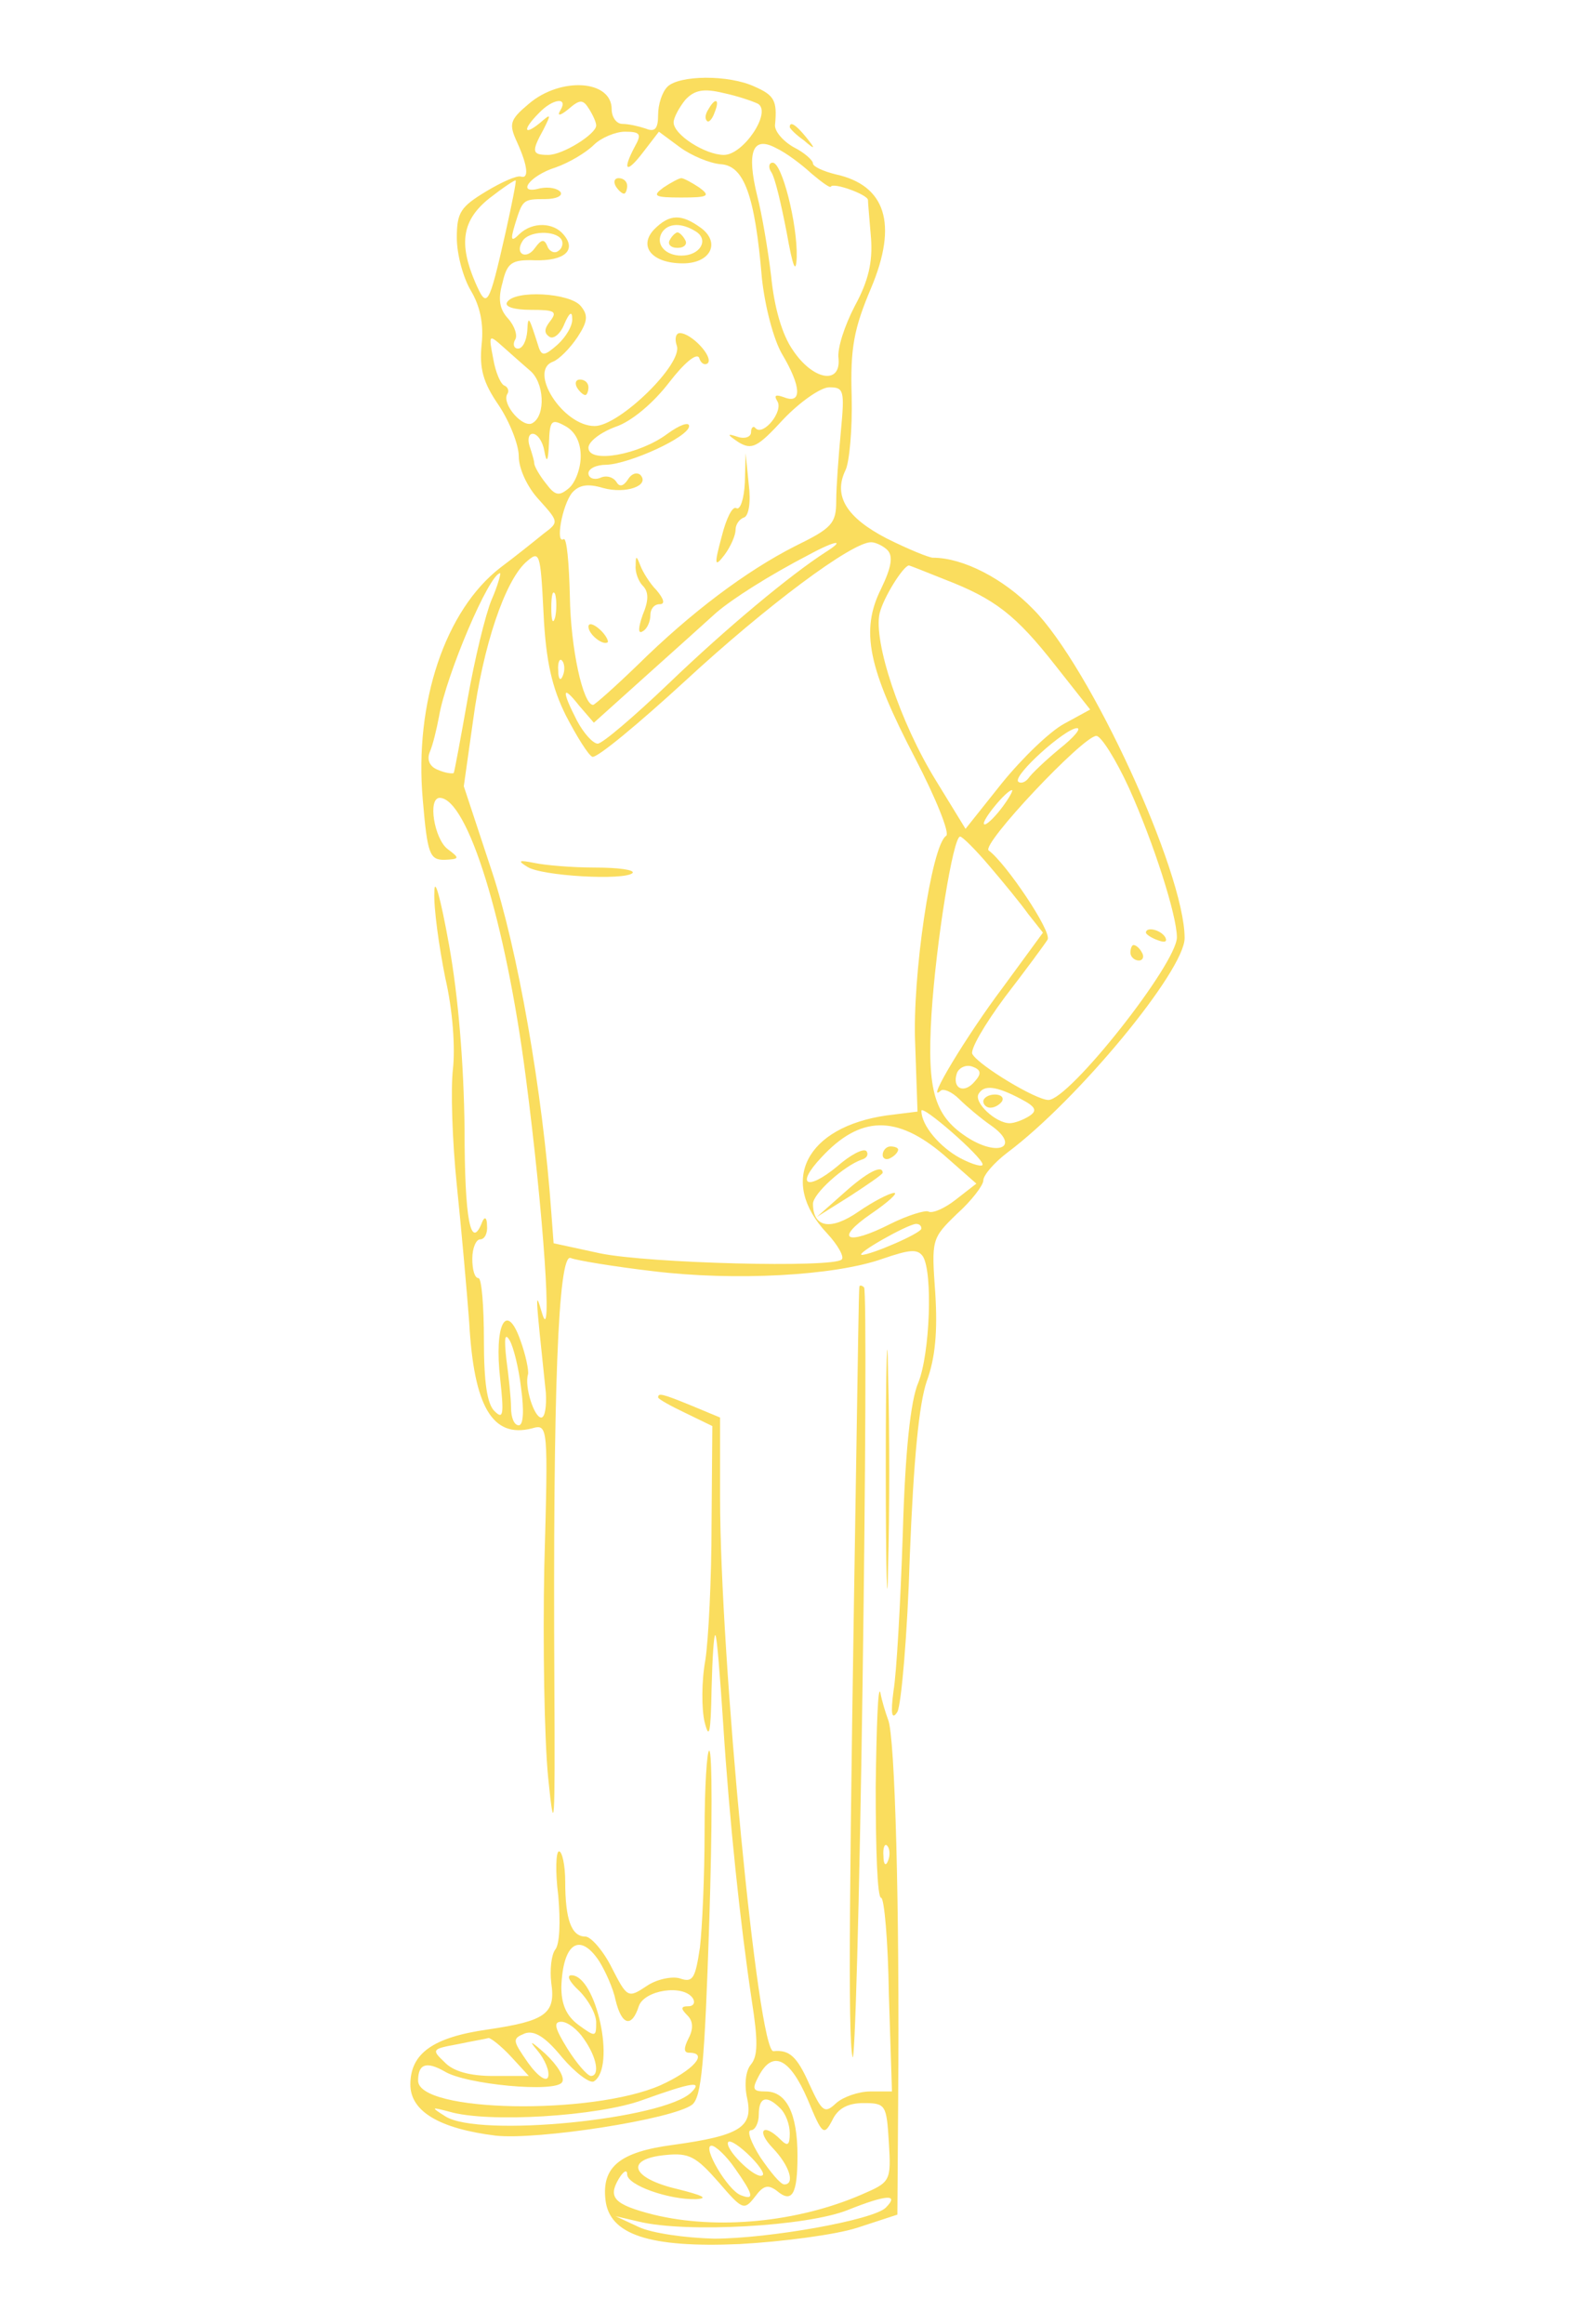 <?xml version="1.0" standalone="no"?>
<!DOCTYPE svg PUBLIC "-//W3C//DTD SVG 20010904//EN"
 "http://www.w3.org/TR/2001/REC-SVG-20010904/DTD/svg10.dtd">
<svg version="1.0" xmlns="http://www.w3.org/2000/svg"
 width="206pt" height="300pt" viewBox="0 0 206 300"
 preserveAspectRatio="xMidYMid meet">
<g transform="translate(0,300) scale(0.1,-0.1)"
fill="#fadd5e" stroke="none">
<path d="M862 2888 c-7 -7 -12 -23 -12 -36 0 -18 -4 -23 -16 -18 -9 3 -22 6
-30 6 -8 0 -14 9 -14 19 0 38 -66 42 -107 7 -25 -21 -26 -26 -15 -50 14 -31
15 -47 5 -44 -5 2 -25 -7 -45 -19 -33 -20 -38 -27 -38 -60 0 -21 8 -51 18 -68
12 -20 17 -43 14 -70 -3 -31 2 -49 22 -78 14 -21 26 -51 26 -66 0 -16 11 -40
26 -56 26 -29 26 -29 6 -44 -11 -9 -36 -29 -56 -44 -71 -55 -111 -174 -100
-299 6 -71 9 -78 28 -78 20 1 20 2 4 14 -17 13 -26 66 -10 66 36 -1 85 -159
111 -360 23 -176 35 -353 21 -305 -9 30 -9 30 5 -103 1 -17 -1 -32 -6 -32 -9
0 -22 40 -17 56 1 5 -3 25 -10 44 -18 51 -34 20 -26 -50 5 -46 4 -53 -7 -42
-10 9 -14 38 -14 92 0 44 -3 80 -7 80 -5 0 -8 11 -8 25 0 14 5 25 10 25 6 0
10 8 9 18 0 10 -3 12 -6 5 -15 -39 -23 2 -23 120 -1 84 -8 170 -20 237 -11 61
-19 90 -19 68 -1 -20 6 -70 14 -110 10 -43 13 -91 10 -118 -3 -25 -1 -92 5
-150 6 -58 13 -137 16 -177 6 -109 30 -150 81 -137 21 6 21 4 16 -178 -2 -100
0 -223 5 -273 8 -79 9 -64 8 120 -2 380 5 557 21 551 7 -3 55 -11 106 -17 106
-13 235 -6 297 16 35 12 45 13 52 3 13 -21 9 -126 -6 -163 -10 -23 -17 -89
-20 -195 -3 -89 -8 -180 -12 -203 -4 -30 -2 -38 5 -27 5 9 13 99 16 200 5 127
12 198 22 227 11 30 14 64 11 113 -5 70 -5 71 28 103 19 17 34 37 34 43 0 7
14 23 31 36 91 68 229 235 229 277 0 85 -122 351 -196 425 -38 39 -90 66 -129
66 -5 0 -32 11 -60 25 -52 27 -69 55 -53 88 5 10 9 53 8 95 -2 63 3 88 25 140
35 83 19 133 -46 147 -16 4 -29 10 -29 14 0 4 -11 14 -25 21 -14 8 -25 21 -24
29 3 31 -1 38 -26 49 -34 16 -98 15 -113 0z m117 -22 c18 -11 -19 -66 -44 -66
-24 0 -65 26 -65 42 0 6 7 19 15 29 12 13 24 15 49 9 19 -4 39 -11 45 -14z
m-255 -8 c-5 -8 -1 -8 10 1 15 13 19 13 27 0 5 -8 9 -17 9 -21 0 -11 -43 -38
-62 -38 -21 0 -22 4 -6 33 10 20 10 21 -5 8 -21 -17 -22 -8 -1 13 18 19 38 21
28 4z m96 -47 c-17 -32 -11 -36 11 -7 l20 26 27 -20 c15 -11 39 -21 53 -22 30
-2 44 -40 53 -147 4 -37 15 -79 26 -98 25 -42 26 -65 3 -56 -11 4 -14 3 -9 -5
8 -13 -18 -45 -28 -35 -3 4 -6 1 -6 -5 0 -6 -8 -9 -17 -6 -15 5 -14 3 1 -7 17
-10 24 -7 58 30 21 22 48 41 59 41 19 0 20 -4 15 -57 -3 -32 -6 -72 -6 -90 0
-29 -6 -35 -53 -58 -63 -32 -134 -85 -204 -154 -29 -28 -55 -51 -57 -51 -13 0
-29 73 -30 140 -1 43 -4 76 -8 74 -11 -7 -2 44 11 60 9 10 20 12 40 6 29 -8
61 3 48 17 -5 4 -12 1 -16 -6 -6 -9 -11 -10 -15 -3 -4 6 -13 9 -21 5 -8 -3
-15 0 -15 6 0 6 10 11 23 11 30 1 107 36 107 50 0 6 -13 1 -28 -10 -36 -27
-102 -39 -102 -18 0 8 16 20 35 27 21 7 49 31 69 57 20 26 36 39 39 32 2 -7 7
-10 11 -7 8 8 -21 39 -36 39 -5 0 -7 -7 -4 -16 9 -23 -74 -104 -106 -104 -41
0 -86 71 -54 83 8 3 22 17 32 32 13 20 14 28 4 40 -14 17 -85 21 -95 5 -4 -6
9 -10 31 -10 30 0 34 -2 25 -14 -8 -10 -9 -16 -1 -21 5 -3 14 4 19 17 6 14 10
17 10 7 1 -9 -8 -24 -19 -34 -16 -14 -20 -15 -24 -4 -13 41 -14 43 -15 22 -1
-13 -6 -23 -12 -23 -5 0 -7 5 -4 11 4 5 0 18 -9 28 -11 12 -13 25 -7 46 6 26
12 30 42 29 38 -1 54 13 37 33 -13 16 -40 17 -57 1 -11 -11 -12 -8 -6 12 10
32 10 33 39 33 14 0 23 4 20 9 -4 5 -15 7 -26 5 -32 -9 -15 16 20 27 17 6 39
19 49 29 9 9 28 17 40 17 20 0 22 -3 13 -19z m228 -35 c13 -11 24 -19 25 -17
3 6 47 -10 48 -17 0 -4 2 -26 4 -50 2 -30 -3 -54 -21 -87 -13 -25 -23 -55 -21
-68 3 -34 -33 -28 -59 11 -14 20 -24 55 -28 95 -4 34 -12 81 -18 104 -14 57
-6 78 24 62 13 -6 33 -21 46 -33z m-395 -76 c-22 -97 -24 -99 -39 -65 -22 51
-17 81 18 109 18 14 33 24 34 23 1 -1 -5 -31 -13 -67z m72 -9 c3 -5 1 -12 -4
-15 -5 -4 -12 0 -14 6 -4 10 -8 9 -16 -2 -11 -16 -27 -8 -16 9 8 13 42 14 50
2z m-41 -169 c19 -15 21 -58 4 -68 -12 -8 -40 24 -33 37 3 4 1 9 -3 11 -5 1
-12 17 -15 35 -6 31 -6 32 13 15 10 -9 26 -23 34 -30z m66 -111 c0 -16 -7 -34
-15 -41 -13 -11 -18 -10 -30 6 -8 10 -15 22 -15 26 0 3 -3 13 -6 22 -3 9 -1
16 4 16 6 0 13 -10 15 -22 3 -17 5 -14 6 10 1 29 3 32 21 22 13 -7 20 -21 20
-39z m316 -124 c-45 -29 -127 -97 -202 -169 -45 -43 -86 -78 -92 -78 -6 0 -18
13 -27 30 -20 39 -19 47 3 19 l19 -22 69 62 c38 34 78 70 89 80 21 18 68 48
120 75 35 19 48 20 21 3z m80 3 c8 -8 5 -23 -8 -50 -27 -54 -17 -102 44 -219
27 -52 45 -97 40 -100 -19 -12 -44 -182 -40 -269 l3 -87 -40 -5 c-104 -15
-140 -85 -77 -152 14 -15 23 -31 19 -34 -11 -11 -249 -5 -312 8 l-60 13 -3 40
c-11 156 -44 342 -77 441 l-36 109 12 85 c13 97 41 179 68 204 18 16 19 14 23
-66 3 -62 11 -96 29 -132 14 -27 29 -51 34 -53 6 -2 60 43 120 98 105 97 215
179 240 179 6 0 16 -5 21 -10z m74 -38 c65 -25 92 -46 143 -111 l45 -57 -33
-18 c-19 -10 -55 -45 -81 -77 l-47 -59 -38 62 c-47 76 -81 180 -73 216 5 21
31 62 38 62 1 0 21 -8 46 -18z m-585 -26 c-8 -19 -22 -77 -31 -128 -9 -51 -17
-94 -18 -96 -2 -1 -11 0 -20 4 -11 4 -15 13 -11 23 4 9 9 30 12 46 9 53 65
185 79 185 1 0 -3 -16 -11 -34z m82 -23 c-3 -10 -5 -4 -5 12 0 17 2 24 5 18 2
-7 2 -21 0 -30z m10 -75 c-3 -8 -6 -5 -6 6 -1 11 2 17 5 13 3 -3 4 -12 1 -19z
m641 -95 c-18 -15 -36 -32 -40 -38 -4 -5 -10 -7 -13 -4 -7 8 61 69 76 69 6 0
-4 -12 -23 -27z m90 -50 c32 -71 62 -165 62 -193 0 -34 -139 -210 -166 -210
-16 0 -89 44 -98 59 -4 5 16 39 42 74 27 35 52 69 55 74 6 10 -54 99 -76 115
-11 7 122 148 139 148 6 0 25 -30 42 -67z m-165 -27 c-10 -13 -20 -22 -22 -20
-4 4 29 44 36 44 2 0 -4 -11 -14 -24z m-16 -73 c18 -21 41 -49 51 -63 l19 -24
-52 -71 c-46 -61 -101 -152 -80 -133 3 3 14 -1 24 -11 9 -9 28 -25 41 -34 37
-26 12 -41 -28 -17 -45 28 -55 60 -49 160 6 94 28 230 37 230 3 0 20 -17 37
-37z m-18 -279 c-14 -17 -30 -9 -23 11 3 7 12 11 20 8 11 -4 12 -9 3 -19z m60
-23 c19 -10 21 -15 10 -22 -8 -5 -19 -9 -25 -9 -18 0 -47 27 -40 38 7 12 23
10 55 -7z m-50 -84 c1 -4 -12 -1 -29 8 -26 14 -50 42 -50 61 0 9 78 -59 79
-69z m-50 12 l42 -37 -27 -21 c-14 -11 -30 -18 -35 -15 -4 2 -27 -5 -49 -16
-57 -29 -73 -20 -25 13 22 15 35 27 30 27 -6 0 -27 -11 -46 -24 -36 -25 -59
-21 -59 10 0 13 40 49 63 57 7 2 9 7 6 11 -4 4 -21 -5 -38 -20 -39 -32 -54
-24 -20 12 50 54 97 55 158 3z m-29 -95 c0 -6 -65 -34 -77 -34 -9 1 58 39 70
40 4 0 7 -2 7 -6z m-517 -206 c4 -29 3 -48 -3 -48 -6 0 -10 10 -10 23 0 12 -3
40 -6 62 -3 27 -2 35 4 25 5 -8 12 -36 15 -62z"/>
<path d="M915 2859 c-4 -6 -5 -12 -2 -15 2 -3 7 2 10 11 7 17 1 20 -8 4z"/>
<path d="M795 2760 c3 -5 8 -10 11 -10 2 0 4 5 4 10 0 6 -5 10 -11 10 -5 0 -7
-4 -4 -10z"/>
<path d="M857 2758 c-15 -11 -12 -13 23 -13 35 0 38 2 23 13 -9 6 -20 12 -23
12 -3 0 -14 -6 -23 -12z"/>
<path d="M845 2704 c-21 -22 -3 -44 37 -44 36 0 49 27 23 46 -25 18 -40 18
-60 -2z m54 -3 c17 -11 5 -31 -19 -31 -21 0 -34 15 -25 30 8 12 25 13 44 1z"/>
<path d="M865 2690 c-3 -5 1 -10 10 -10 9 0 13 5 10 10 -3 6 -8 10 -10 10 -2
0 -7 -4 -10 -10z"/>
<path d="M745 2500 c3 -5 8 -10 11 -10 2 0 4 5 4 10 0 6 -5 10 -11 10 -5 0 -7
-4 -4 -10z"/>
<path d="M962 2377 c-1 -21 -6 -36 -11 -33 -5 3 -13 -13 -19 -37 -10 -37 -9
-40 4 -23 8 11 14 25 14 32 0 7 5 14 11 16 6 2 9 20 6 43 l-4 40 -1 -38z"/>
<path d="M821 2270 c-1 -9 4 -21 9 -26 8 -8 8 -19 0 -38 -6 -17 -6 -25 0 -21
6 3 10 13 10 21 0 8 5 14 12 14 7 0 6 6 -4 18 -9 9 -18 24 -21 32 -5 13 -6 13
-6 0z"/>
<path d="M760 2191 c0 -10 19 -25 25 -20 1 2 -3 10 -11 17 -8 7 -14 8 -14 3z"/>
<path d="M996 2778 c5 -7 13 -42 20 -78 8 -45 12 -55 13 -32 1 43 -19 122 -31
122 -5 0 -6 -6 -2 -12z"/>
<path d="M681 1881 c18 -12 126 -18 136 -8 3 4 -18 7 -48 7 -30 0 -65 3 -79 6
-20 4 -22 3 -9 -5z"/>
<path d="M1480 1796 c0 -2 7 -7 16 -10 8 -3 12 -2 9 4 -6 10 -25 14 -25 6z"/>
<path d="M1460 1770 c0 -5 5 -10 11 -10 5 0 7 5 4 10 -3 6 -8 10 -11 10 -2 0
-4 -4 -4 -10z"/>
<path d="M1270 1578 c0 -4 4 -8 9 -8 6 0 12 4 15 8 3 5 -1 9 -9 9 -8 0 -15 -4
-15 -9z"/>
<path d="M1140 1509 c0 -5 5 -7 10 -4 6 3 10 8 10 11 0 2 -4 4 -10 4 -5 0 -10
-5 -10 -11z"/>
<path d="M1090 1460 l-35 -31 43 27 c23 15 42 28 42 30 0 11 -20 1 -50 -26z"/>
<path d="M1020 2836 c0 -2 8 -10 18 -17 15 -13 16 -12 3 4 -13 16 -21 21 -21
13z"/>
<path d="M1144 1105 c0 -137 2 -195 3 -128 2 67 2 179 0 250 -1 70 -3 16 -3
-122z"/>
<path d="M1110 1339 c-1 -2 -2 -98 -4 -214 -9 -550 -11 -753 -5 -780 3 -17 9
199 13 478 4 280 5 511 2 515 -3 3 -6 3 -6 1z"/>
<path d="M850 1196 c0 -2 16 -11 35 -20 l35 -17 -1 -127 c0 -70 -4 -149 -8
-175 -5 -27 -5 -63 -1 -80 6 -24 8 -14 9 42 1 41 3 72 5 70 2 -2 6 -53 10
-114 8 -125 22 -258 37 -358 8 -51 8 -71 -1 -82 -7 -8 -9 -26 -5 -44 8 -37 -9
-48 -96 -60 -68 -9 -92 -28 -87 -71 5 -45 57 -62 173 -57 55 3 124 12 152 21
l52 17 1 147 c2 248 -4 471 -13 492 -3 8 -8 24 -10 35 -3 11 -5 -44 -6 -122 0
-79 2 -143 7 -143 4 0 9 -56 10 -125 l4 -125 -28 0 c-15 0 -35 -7 -44 -15 -15
-14 -18 -12 -35 25 -16 36 -26 44 -46 42 -20 -3 -69 508 -69 715 l0 103 -36
15 c-39 16 -44 17 -44 11z m297 -598 c-3 -8 -6 -5 -6 6 -1 11 2 17 5 13 3 -3
4 -12 1 -19z m-104 -308 c19 -46 21 -48 32 -27 7 15 20 22 40 22 29 0 30 -2
33 -51 3 -50 2 -51 -35 -67 -83 -36 -187 -46 -269 -26 -51 13 -59 22 -45 46 6
10 11 13 11 6 0 -14 54 -33 89 -32 17 1 8 5 -24 13 -60 14 -69 39 -15 44 30 3
39 -2 68 -35 31 -36 33 -37 47 -19 11 15 17 16 28 8 20 -17 27 -5 27 45 0 54
-14 83 -41 83 -17 0 -18 3 -9 20 18 34 40 23 63 -30z m-35 -12 c7 -7 12 -21
12 -32 0 -16 -3 -17 -12 -8 -22 22 -32 12 -10 -11 22 -23 29 -47 15 -47 -5 0
-18 16 -31 35 -12 19 -18 35 -12 35 5 0 10 9 10 20 0 23 10 26 28 8z m-23 -86
c-7 -7 -45 29 -45 41 0 6 11 0 25 -13 14 -13 23 -26 20 -28z m-36 9 c24 -34
26 -42 8 -35 -17 6 -51 64 -38 64 5 0 19 -13 30 -29z m195 -51 c-16 -16 -151
-40 -222 -40 -37 1 -80 7 -97 15 l-30 14 30 -7 c62 -15 218 -6 270 15 50 20
67 21 49 3z"/>
<path d="M910 636 c0 -57 -3 -124 -6 -150 -6 -40 -9 -46 -26 -40 -10 3 -30 -1
-43 -10 -24 -16 -25 -15 -45 24 -11 22 -27 40 -34 40 -18 0 -26 22 -26 71 0
21 -4 39 -8 39 -4 0 -5 -26 -1 -57 3 -34 2 -63 -4 -70 -5 -7 -7 -26 -5 -43 6
-40 -8 -49 -82 -60 -71 -10 -100 -31 -100 -71 0 -35 38 -57 110 -66 54 -6 229
21 254 40 12 10 16 52 22 235 4 122 4 222 0 222 -3 0 -6 -47 -6 -104z m-136
-168 c8 -13 18 -35 21 -50 8 -33 21 -36 30 -8 7 21 58 29 70 10 3 -5 1 -10 -6
-10 -10 0 -10 -3 -1 -12 7 -7 8 -17 1 -30 -6 -12 -6 -18 1 -18 26 0 5 -23 -37
-42 -89 -39 -313 -35 -313 6 0 22 11 25 34 12 27 -17 144 -28 152 -14 4 6 -6
22 -22 37 -18 16 -22 18 -10 4 10 -12 16 -27 14 -34 -2 -7 -13 0 -26 18 -20
29 -21 31 -4 38 12 4 26 -4 48 -31 17 -20 36 -34 41 -31 29 18 3 137 -29 137
-7 0 -2 -9 10 -20 12 -12 22 -30 22 -41 0 -19 -1 -19 -23 -3 -16 12 -22 27
-22 49 2 57 24 71 49 33z m-20 -100 c17 -24 21 -48 9 -48 -5 1 -18 16 -30 35
-16 26 -19 35 -8 35 8 0 21 -10 29 -22z m-94 -23 l23 -25 -46 0 c-30 0 -52 6
-63 18 -17 16 -16 17 17 23 19 4 37 7 40 8 3 0 16 -10 29 -24z m233 -46 c-35
-35 -275 -59 -318 -31 -19 12 -18 12 5 6 50 -15 193 -6 250 15 64 23 78 25 63
10z"/>
</g>
</svg>
